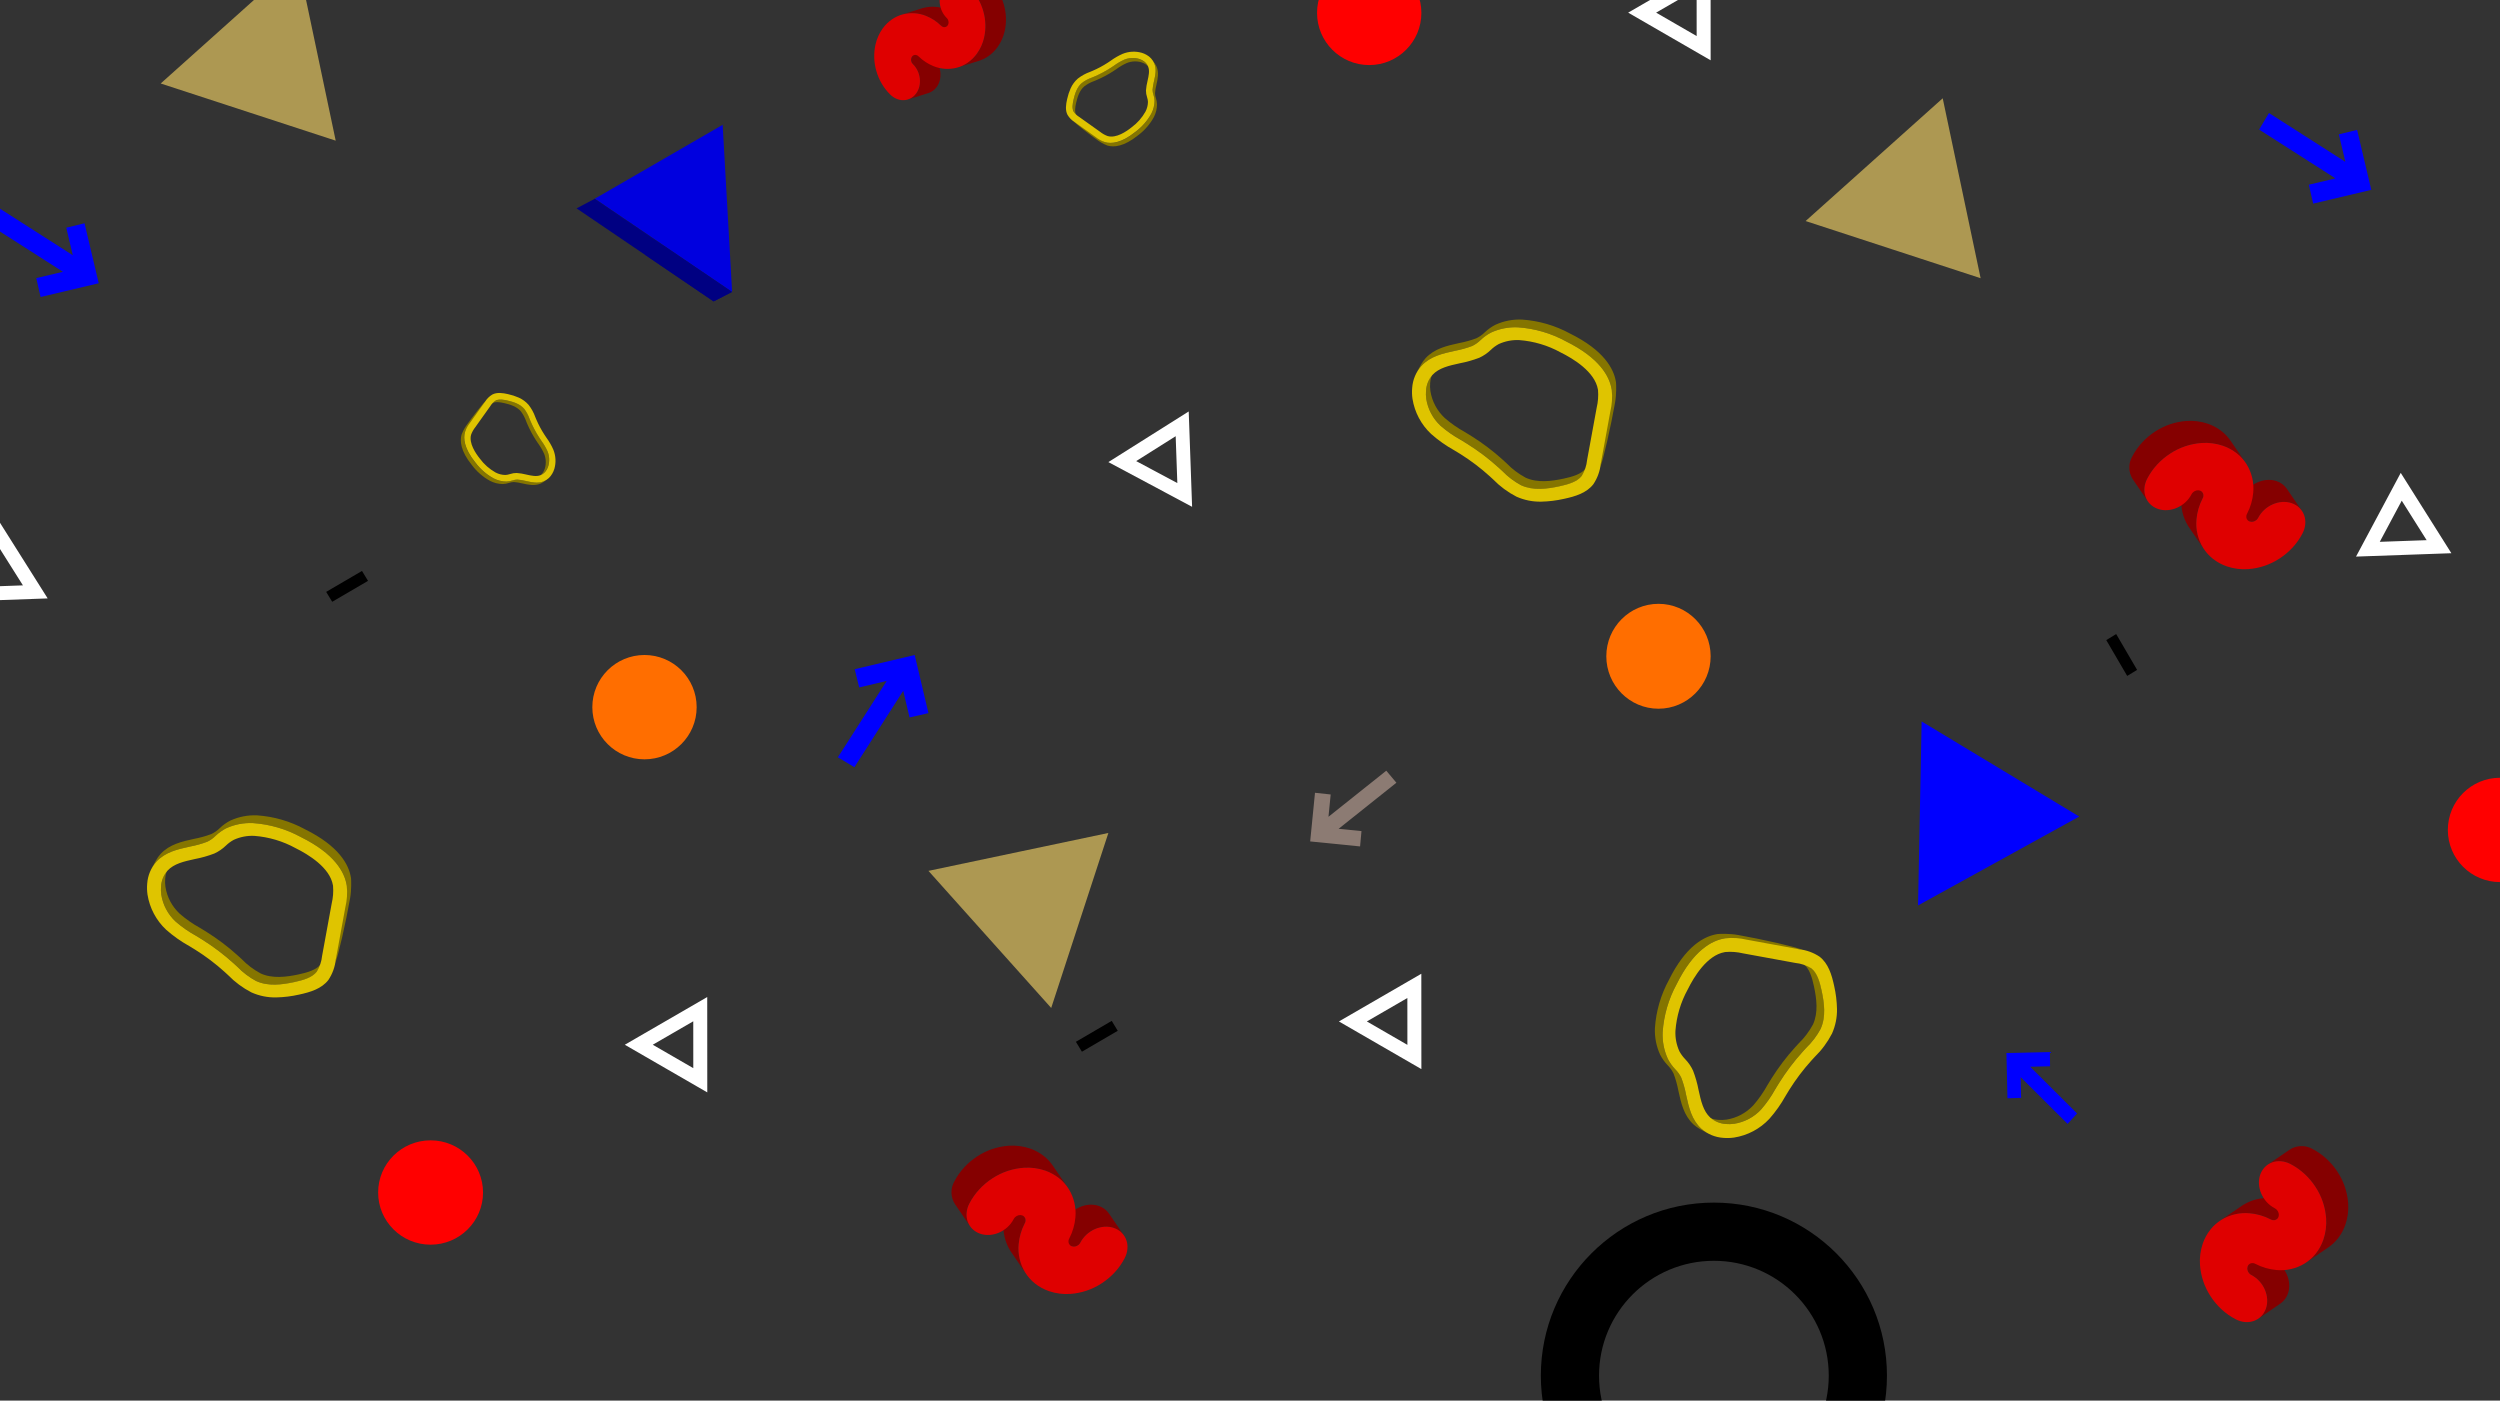 <svg xmlns="http://www.w3.org/2000/svg" width="4457" height="2497" viewBox="0 0 4457 2497">
  <rect x="0" y="0" width="4457" height="2497" fill="#333333" stroke="none"/>
  <g fill="none" fill-rule="evenodd">
    <ellipse cx="2441.038" cy="23" fill="red" fill-rule="nonzero" rx="93.004" ry="93"/>
    <ellipse cx="2956.738" cy="1170" fill="#FF6E00" fill-rule="nonzero" rx="93.004" ry="93.5"/>
    <polygon fill="#00F" fill-rule="nonzero" points="3706.845 1455.751 3563.161 1534.981 3419.478 1614.211 3422.682 1450.203 3425.89 1286.211 3566.37 1370.989"/>
    <path fill="#FFF" fill-rule="nonzero" d="M2125.269 903.539L1976.017 823.824 2119.244 733.539 2120.013 755.157 2122.268 818.53 2125.269 903.539zM2097.471 819.421L2095.986 777.668 2025.602 822.035 2098.947 861.208 2097.471 819.421zM2387.018 1821.041L2533.946 1736 2534.042 1906 2515.345 1895.199 2460.532 1863.534 2387.018 1821.041zM2472.985 1841.915L2509.098 1862.777 2509.05 1779.237 2436.848 1821.027 2472.985 1841.915zM1113.918 1862.564L1260.846 1777.523 1260.943 1947.523 1242.245 1936.722 1187.432 1905.057 1113.918 1862.564zM1199.886 1883.438L1235.998 1904.3 1235.951 1820.76 1163.749 1862.55 1199.886 1883.438z"/>
    <polygon fill="#00F" fill-rule="nonzero" points="1523.761 1193.018 1630.714 1167.723 1655.236 1271.369 1621.523 1279.077 1610.279 1231.549 1523.235 1367.723 1493.732 1350.135 1580.776 1213.966 1531.728 1225.564"/>
    <polygon fill="#8C7B73" fill-rule="nonzero" points="2424.751 1509 2335.782 1500.084 2344.375 1413.38 2372.336 1416.395 2368.393 1456.155 2471.457 1374 2489.489 1395.462 2386.451 1477.612 2427.252 1481.698"/>
    <g transform="translate(3770.702 711.5)">
      <path fill="#850000" d="M188.991,253.406 L147.232,230.602 C146.35,230.122 145.479,229.624 144.619,229.107 C129.428,219.872 117.642,205.933 111.049,189.406 C106.15,177.268 103.674,164.29 103.762,151.211 C103.815,149.866 103.66,148.521 103.305,147.222 C103.016,146.248 102.578,145.324 102.008,144.483 C101.195,143.274 100.107,142.275 98.833,141.571 L140.595,164.375 C141.869,165.079 142.958,166.077 143.77,167.287 C144.341,168.128 144.778,169.052 145.068,170.026 C145.424,171.324 145.578,172.67 145.525,174.014 C145.436,187.094 147.912,200.071 152.811,212.209 C159.405,228.737 171.191,242.675 186.381,251.911 C187.253,252.424 188.122,252.922 188.991,253.406 Z" transform="rotate(27.001 143.912 197.488)"/>
      <path fill="#850000" d="M94.198,205.977 L52.436,183.173 C39.925,175.866 32.496,162.199 33.165,147.724 C33.245,137.393 34.71,127.124 37.521,117.192 C40.288,107.387 44.271,97.972 49.379,89.167 C59.283,71.887 73.407,57.419 90.43,47.118 C101.533,40.432 113.858,36.028 126.688,34.163 C136.066,32.832 145.605,33.089 154.906,34.925 C162.513,36.458 169.849,39.128 176.668,42.847 L218.431,65.651 C211.611,61.932 204.275,59.262 196.669,57.728 C187.367,55.893 177.829,55.635 168.451,56.967 C155.621,58.832 143.296,63.235 132.193,69.921 C115.17,80.223 101.046,94.69 91.142,111.97 C86.035,120.776 82.052,130.191 79.283,139.996 C76.473,149.928 75.008,160.197 74.927,170.527 C74.258,185.003 81.687,198.67 94.198,205.977 Z" transform="rotate(27.001 125.777 119.651)"/>
      <path fill="#850000" d="M306.245,159.88 L333.103,199.159 C328.7,192.817 322.384,188.062 315.086,185.594 L288.228,146.316 C295.527,148.783 301.843,153.539 306.245,159.88 Z M230.834,213.074 C226.108,206.162 220.215,194.784 213.156,178.94 C214.208,179.312 215.31,179.519 216.425,179.553 C217.506,179.58 218.586,179.458 219.635,179.192 C221.848,178.637 223.89,177.542 225.581,176.005 C226.717,174.971 227.657,173.74 228.356,172.371 C239.709,150.418 266.461,138.788 288.22,146.303 L315.078,185.581 C293.325,178.065 266.568,189.702 255.214,211.65 C254.514,213.018 253.574,214.249 252.439,215.283 C250.748,216.82 248.706,217.915 246.492,218.47 C245.442,218.736 244.361,218.857 243.279,218.829 C242.166,218.795 241.064,218.589 240.014,218.218 C235.136,216.606 232.077,214.891 230.834,213.074 Z"/>
      <path fill="#DF0000" fill-rule="nonzero" d="M299.765,131.971 C322.938,128.883 341.392,146.521 341.248,171.326 C341.168,181.664 339.702,191.94 336.888,201.879 C334.119,211.68 330.135,221.092 325.03,229.896 C315.129,247.18 301.004,261.651 283.979,271.953 C272.875,278.641 260.549,283.045 247.717,284.908 C238.339,286.239 228.8,285.981 219.498,284.146 C210.906,282.414 202.666,279.229 195.132,274.729 C179.941,265.493 168.156,251.555 161.562,235.027 C156.663,222.888 154.187,209.909 154.275,196.828 C154.329,195.484 154.176,194.139 153.822,192.84 C153.532,191.866 153.094,190.942 152.525,190.101 C151.415,188.447 149.789,187.209 147.902,186.581 C146.591,186.165 145.203,186.051 143.843,186.247 C142.741,186.399 141.668,186.719 140.661,187.194 C139.686,187.661 138.777,188.258 137.961,188.968 C136.244,190.47 134.922,192.372 134.109,194.507 C133.567,195.947 133.288,197.473 133.286,199.013 C133.138,223.727 114.582,246.235 91.782,249.414 C68.61,252.502 50.151,234.86 50.3,210.059 C50.381,199.728 51.846,189.459 54.655,179.527 C57.423,169.722 61.407,160.307 66.514,151.502 C76.416,134.222 90.539,119.754 107.561,109.453 C118.664,102.767 130.989,98.363 143.819,96.498 C153.198,95.166 162.738,95.424 172.041,97.26 C180.635,98.99 188.877,102.173 196.412,106.673 C211.603,115.909 223.388,129.847 229.982,146.375 C234.88,158.513 237.354,171.49 237.264,184.569 C237.211,185.914 237.364,187.259 237.718,188.558 C238.008,189.531 238.446,190.455 239.015,191.297 C240.123,192.952 241.75,194.191 243.638,194.817 C244.946,195.234 246.331,195.346 247.688,195.147 C248.794,194.999 249.87,194.681 250.879,194.204 C251.854,193.737 252.761,193.139 253.575,192.426 C255.294,190.926 256.617,189.023 257.426,186.886 C257.969,185.45 258.247,183.926 258.249,182.389 C258.41,157.658 276.966,135.15 299.765,131.971 Z" transform="rotate(27.001 195.774 190.703)"/>
    </g>
    <polygon fill="#000082" fill-rule="nonzero" points="1243.211 569.834 1211.213 552.43 1211.774 405.199 1243.772 422.608" transform="rotate(-56.008 1227.492 487.517)"/>
    <g fill-rule="nonzero" transform="translate(1027.175 157.273)">
      <polygon fill="#0000DF" points="103.843 34 222.216 91.669 340.588 149.338 221.794 239.623 103 329.907 103.422 181.954" transform="rotate(-56.008 221.794 181.954)"/>
      <polygon fill="#000082" points="155.196 445.303 122.754 427.361 123.638 132.15 156.039 149.396" transform="rotate(-56.008 139.396 288.727)"/>
    </g>
    <g transform="translate(1879.115 55)">
      <path fill="#857500" d="M40.589,151.623 L36.106,145.528 C35.655,144.914 35.254,144.265 34.905,143.587 C31.943,137.847 33.177,129.886 34.953,122.132 C37.328,111.761 40.931,100.128 49.518,92.789 L54.001,98.884 C45.412,106.226 41.818,117.84 39.436,128.227 C37.667,135.984 36.424,143.946 39.384,149.68 C39.734,150.358 40.137,151.008 40.589,151.623 Z M165.196,59.378 L169.679,65.473 C167.643,62.777 165.081,60.528 162.15,58.864 C160.098,57.671 157.916,56.721 155.648,56.031 C147.066,53.552 137.907,54.036 129.631,57.405 C123.205,60.28 117.102,63.833 111.423,68.005 C109.658,69.199 107.822,70.451 105.994,71.634 C96.482,77.848 86.443,83.206 75.994,87.647 C74.681,88.203 73.352,88.755 72.029,89.302 C65.565,91.543 59.488,94.782 54.015,98.904 L49.532,92.809 C55.005,88.688 61.082,85.448 67.546,83.207 C68.872,82.662 70.2,82.114 71.511,81.552 C81.96,77.112 91.999,71.753 101.511,65.539 C103.346,64.341 105.165,63.118 106.94,61.911 C112.619,57.739 118.722,54.185 125.148,51.311 C133.424,47.942 142.583,47.458 151.165,49.936 C153.432,50.626 155.612,51.576 157.663,52.768 C160.596,54.432 163.16,56.682 165.196,59.378 Z"/>
      <path fill="#857500" d="M105.32,208.686 L98.681,205.057 C96.626,203.938 94.716,202.567 92.995,200.977 C84.652,193.247 82.271,182.424 79.965,171.958 C79.009,166.877 77.611,161.889 75.788,157.05 C74.498,154.383 72.779,151.946 70.7,149.839 C68.128,147.13 65.951,144.069 64.236,140.749 C60.912,133.494 59.358,125.555 59.706,117.592 C60.655,103.112 64.71,89.022 71.593,76.286 C85.906,47.022 101.764,38.688 112.535,36.86 C112.867,36.803 113.202,36.75 113.529,36.705 C115.206,36.548 123.213,36.213 130.907,37.587 C151.048,41.184 180.486,47.956 186.042,50.456 L138.192,45.23 C132.259,43.81 126.232,39.766 120.168,40.334 C119.837,40.379 119.505,40.432 119.174,40.489 C108.403,42.321 92.553,50.655 78.231,79.915 C71.348,92.651 67.293,106.741 66.344,121.221 C65.997,129.184 67.55,137.123 70.874,144.378 C72.59,147.698 74.766,150.759 77.338,153.468 C79.418,155.575 81.137,158.012 82.427,160.679 C84.25,165.518 85.648,170.506 86.603,175.587 C88.909,186.053 91.295,196.872 99.634,204.606 C101.355,206.196 103.265,207.567 105.32,208.686 Z" transform="rotate(-155 122.85 122.619)"/>
      <path fill="#DFC400" fill-rule="nonzero" d="M180.239,66.521 C181.705,72.999 182.512,79.611 182.649,86.253 C182.802,93.602 181.337,100.895 178.36,107.608 C174.541,115.071 169.55,121.866 163.58,127.731 C162.636,128.755 161.7,129.775 160.777,130.804 C153.736,138.643 147.397,147.092 141.832,156.052 C140.735,157.817 139.629,159.662 138.561,161.465 C134.655,168.54 130.001,175.171 124.68,181.242 C116.684,189.874 106.044,195.565 94.457,197.405 C91.379,197.851 88.26,197.938 85.163,197.663 C78.179,197.188 71.55,194.394 66.317,189.719 C58,182 55.644,171.17 53.363,160.699 C52.42,155.615 51.034,150.624 49.223,145.784 C47.94,143.118 46.228,140.682 44.156,138.577 C41.592,135.872 39.424,132.812 37.718,129.492 C34.413,122.237 32.878,114.293 33.242,106.322 C34.222,91.825 38.303,77.712 45.207,64.947 C59.569,35.619 75.43,27.246 86.194,25.393 C86.525,25.335 86.86,25.28 87.187,25.235 C93.247,24.654 99.36,25.076 105.283,26.484 L150.187,34.769 C156.428,35.44 162.416,37.616 167.641,41.115 C175.217,46.936 178.173,56.766 180.239,66.521 Z M168.647,103.432 C173.346,93.123 171.723,81.073 169.516,70.647 C167.86,62.866 165.641,55.121 160.549,51.182 C156.439,48.631 151.805,47.056 146.999,46.577 L102.1,38.292 C97.195,37.111 92.135,36.719 87.109,37.13 L86.475,37.23 C71.302,39.853 60.07,58.56 54.721,69.477 C48.718,80.473 45.128,92.635 44.193,105.143 C43.903,111.24 45.064,117.317 47.579,122.872 C48.915,125.365 50.587,127.66 52.547,129.692 C55.352,132.613 57.644,135.992 59.325,139.685 C61.395,145.139 62.977,150.769 64.053,156.506 C66.073,165.778 67.982,174.534 74.026,180.143 C77.778,183.441 82.511,185.396 87.485,185.701 C89.845,185.91 92.22,185.844 94.565,185.506 C103.384,184.104 111.482,179.773 117.567,173.202 C122.182,167.865 126.221,162.051 129.615,155.856 C130.712,154.024 131.85,152.109 133.009,150.26 C139.02,140.586 145.866,131.462 153.47,122.997 C154.426,121.931 155.399,120.869 156.368,119.812 C161.284,115.033 165.431,109.514 168.659,103.453 L168.647,103.432 Z" transform="rotate(-155 107.925 111.4)"/>
    </g>
    <path fill="#000" fill-rule="nonzero" d="M3055.529,2761 C3225.925,2761 3364.058,2622.88 3364.058,2452.5 C3364.058,2282.12 3225.925,2144 3055.529,2144 C2885.133,2144 2747,2282.12 2747,2452.5 C2747,2622.88 2885.133,2761 3055.529,2761 Z M3055.529,2657.25 C2942.438,2657.25 2850.76,2565.58 2850.76,2452.5 C2850.76,2339.42 2942.438,2247.75 3055.529,2247.75 C3168.619,2247.75 3260.298,2339.42 3260.298,2452.5 C3260.298,2565.58 3168.619,2657.25 3055.529,2657.25 Z"/>
    <polygon fill="#000" fill-rule="nonzero" points="1928.841 1875 1992.725 1837.691 1981.982 1820 1918.098 1857.309"/>
    <polygon fill="#000" fill-rule="nonzero" points="592.238 1072.876 656.122 1035.567 645.38 1017.876 581.496 1055.185"/>
    <polygon fill="#AD9852" fill-rule="nonzero" points="1874.083 1797 1764.66 1674.791 1655.236 1552.581 1815.634 1518.787 1976.017 1485 1925.043 1641.004"/>
    <g transform="translate(1520.464 -70)">
      <path fill="#850000" d="M180.681,146.617 L146.915,128.215 C146.202,127.827 145.497,127.425 144.802,127.008 C132.518,119.555 122.989,108.306 117.658,94.967 C113.697,85.171 111.695,74.698 111.767,64.142 C111.809,63.057 111.685,61.971 111.397,60.923 C111.163,60.137 110.81,59.391 110.349,58.712 C109.692,57.736 108.811,56.93 107.781,56.362 L141.55,74.765 C142.581,75.333 143.461,76.139 144.118,77.115 C144.579,77.794 144.933,78.54 145.167,79.326 C145.454,80.374 145.579,81.459 145.536,82.545 C145.464,93.101 147.466,103.574 151.427,113.37 C156.758,126.709 166.288,137.958 178.571,145.411 C179.276,145.826 179.979,146.228 180.681,146.617 Z" transform="rotate(134.001 144.231 101.49)"/>
      <path fill="#850000" d="M183.1,175.474 L149.331,157.071 C139.215,151.174 133.208,140.144 133.749,128.462 C133.814,120.124 134.999,111.836 137.272,103.821 C139.51,95.907 142.732,88.309 146.862,81.202 C154.871,67.256 166.292,55.579 180.058,47.265 C189.036,41.868 199.002,38.314 209.377,36.808 C216.96,35.734 224.673,35.941 232.195,37.422 C238.345,38.659 244.277,40.814 249.791,43.815 L283.56,62.218 C278.046,59.217 272.114,57.062 265.964,55.825 C258.443,54.344 250.729,54.136 243.146,55.211 C232.771,56.716 222.805,60.271 213.827,65.667 C200.062,73.982 188.64,85.658 180.631,99.605 C176.502,106.712 173.28,114.31 171.042,122.223 C168.769,130.239 167.584,138.527 167.518,146.865 C166.976,158.547 172.984,169.577 183.1,175.474 Z" transform="rotate(134.001 208.638 105.803)"/>
      <path fill="#850000" d="M152.856,187.782 L174.62,219.416 C171.052,214.309 165.934,210.479 160.02,208.491 L138.257,176.858 C144.171,178.845 149.289,182.675 152.856,187.782 Z M91.749,230.623 C87.92,225.056 83.145,215.893 77.425,203.132 C78.277,203.432 79.17,203.599 80.073,203.626 C80.95,203.648 81.825,203.55 82.674,203.335 C84.468,202.888 86.123,202.006 87.493,200.768 C88.413,199.936 89.175,198.945 89.742,197.842 C98.941,180.162 120.619,170.795 138.251,176.847 L160.014,208.481 C142.387,202.427 120.705,211.8 111.505,229.476 C110.938,230.578 110.176,231.569 109.256,232.402 C107.886,233.64 106.231,234.521 104.437,234.969 C103.587,235.183 102.711,235.28 101.834,235.258 C100.932,235.231 100.039,235.065 99.188,234.766 C95.236,233.467 92.756,232.086 91.749,230.623 Z" transform="rotate(107 126.022 205.134)"/>
      <path fill="#DF0000" fill-rule="nonzero" d="M221.276,95.764 C240.013,93.272 254.935,107.506 254.818,127.526 C254.753,135.869 253.567,144.163 251.292,152.184 C249.052,160.094 245.83,167.69 241.702,174.796 C233.695,188.746 222.273,200.425 208.506,208.74 C199.527,214.138 189.56,217.692 179.184,219.196 C171.6,220.271 163.887,220.063 156.366,218.582 C149.418,217.184 142.755,214.614 136.663,210.983 C124.38,203.529 114.85,192.28 109.519,178.942 C105.558,169.145 103.556,158.67 103.628,148.113 C103.671,147.028 103.548,145.942 103.262,144.894 C103.027,144.108 102.673,143.363 102.213,142.683 C101.315,141.349 100,140.349 98.475,139.842 C97.414,139.507 96.292,139.415 95.193,139.573 C94.301,139.696 93.433,139.954 92.62,140.337 C91.831,140.715 91.096,141.196 90.436,141.769 C89.048,142.982 87.978,144.517 87.321,146.24 C86.883,147.402 86.658,148.634 86.656,149.877 C86.535,169.823 71.529,187.989 53.094,190.555 C34.356,193.047 19.431,178.81 19.551,158.794 C19.618,150.456 20.803,142.169 23.074,134.152 C25.313,126.239 28.534,118.641 32.664,111.534 C40.671,97.587 52.092,85.911 65.856,77.596 C74.835,72.2 84.801,68.646 95.176,67.14 C102.76,66.065 110.474,66.272 117.997,67.754 C124.946,69.15 131.61,71.719 137.703,75.35 C149.986,82.804 159.516,94.053 164.847,107.391 C168.807,117.187 170.807,127.661 170.735,138.217 C170.691,139.302 170.815,140.387 171.101,141.436 C171.336,142.221 171.69,142.967 172.15,143.646 C173.046,144.982 174.362,145.982 175.888,146.487 C176.946,146.823 178.066,146.914 179.163,146.753 C180.057,146.634 180.928,146.378 181.743,145.992 C182.532,145.615 183.265,145.133 183.923,144.557 C185.314,143.346 186.384,141.811 187.038,140.086 C187.476,138.927 187.702,137.697 187.703,136.456 C187.834,116.497 202.84,98.331 221.276,95.764 Z" transform="rotate(134.001 137.185 143.168)"/>
    </g>
    <g transform="translate(2947 1664)">
      <path fill="#857500" d="M68.32,308.684 L58.994,296.105 C58.057,294.837 57.222,293.497 56.496,292.098 C50.334,280.251 52.901,263.818 56.597,247.816 C61.536,226.409 69.031,202.399 86.894,187.252 L96.22,199.831 C78.353,214.986 70.876,238.957 65.922,260.395 C62.242,276.405 59.656,292.838 65.813,304.673 C66.542,306.074 67.38,307.415 68.32,308.684 Z M327.525,118.293 L336.85,130.872 C332.615,125.308 327.286,120.666 321.188,117.232 C316.92,114.77 312.382,112.808 307.663,111.384 C289.812,106.268 270.758,107.267 253.542,114.22 C240.176,120.154 227.48,127.488 215.666,136.099 C211.997,138.563 208.176,141.147 204.375,143.588 C184.586,156.414 163.704,167.473 141.969,176.639 C139.238,177.786 136.472,178.926 133.721,180.055 C120.275,184.68 107.633,191.366 96.248,199.873 L86.922,187.294 C98.307,178.787 110.95,172.101 124.396,167.476 C127.155,166.351 129.917,165.218 132.644,164.06 C154.378,154.894 175.261,143.834 195.049,131.009 C198.865,128.537 202.649,126.011 206.341,123.519 C218.154,114.909 230.851,107.575 244.217,101.641 C261.432,94.688 280.486,93.689 298.337,98.805 C303.053,100.228 307.589,102.189 311.855,104.649 C317.956,108.084 323.288,112.727 327.525,118.293 Z" transform="rotate(155 194.817 202.133)"/>
      <path fill="#857500" d="M97.788,356.539 L84.009,349.071 C79.743,346.767 75.78,343.944 72.21,340.666 C54.909,324.733 50.008,302.381 45.263,280.768 C43.3,270.276 40.418,259.976 36.651,249.986 C33.983,244.482 30.421,239.455 26.11,235.11 C20.777,229.525 16.268,223.212 12.718,216.359 C5.843,201.385 2.651,184.989 3.409,168.535 C5.446,138.614 13.936,109.485 28.297,83.14 C58.173,22.615 91.165,5.324 113.557,1.5 C114.246,1.38 114.943,1.268 115.623,1.173 C119.107,0.842 135.749,0.114 151.73,2.918 C193.569,10.26 254.714,24.117 266.248,29.259 L166.836,18.676 C154.513,15.77 142.007,7.442 129.403,8.641 C128.714,8.736 128.025,8.847 127.336,8.968 C104.945,12.801 71.969,30.091 42.077,90.608 C27.716,116.953 19.226,146.082 17.188,176.003 C16.431,192.456 19.622,208.853 26.497,223.827 C30.047,230.68 34.556,236.994 39.889,242.578 C44.2,246.923 47.762,251.949 50.43,257.454 C54.198,267.443 57.08,277.744 59.042,288.236 C63.788,309.849 68.696,332.193 85.989,348.134 C89.559,351.412 93.522,354.235 97.788,356.539 Z"/>
      <path fill="#DFC400" fill-rule="nonzero" d="M322.976,93.899 C326.025,107.27 327.704,120.915 327.988,134.624 C328.307,149.793 325.26,164.845 319.066,178.701 C311.123,194.106 300.741,208.13 288.321,220.234 C286.357,222.349 284.411,224.454 282.49,226.577 C267.845,242.758 254.657,260.196 243.082,278.689 C240.8,282.332 238.5,286.139 236.278,289.86 C228.153,304.464 218.471,318.15 207.402,330.68 C190.77,348.497 168.637,360.242 144.534,364.041 C138.132,364.961 131.644,365.14 125.2,364.574 C110.673,363.593 96.884,357.826 85.998,348.177 C68.696,332.244 63.796,309.892 59.051,288.279 C57.088,277.787 54.207,267.486 50.439,257.497 C47.771,251.992 44.209,246.966 39.898,242.621 C34.564,237.037 30.055,230.723 26.506,223.87 C19.631,208.896 16.439,192.499 17.196,176.046 C19.234,146.125 27.724,116.995 42.085,90.651 C71.96,30.117 104.953,12.835 127.344,9.011 C128.033,8.89 128.731,8.779 129.411,8.684 C142.016,7.485 154.732,8.356 167.055,11.262 L260.461,28.364 C273.444,29.747 285.901,34.24 296.769,41.46 C312.529,53.474 318.678,73.764 322.976,93.899 Z M298.862,170.082 C308.637,148.804 305.261,123.934 300.671,102.415 C297.226,86.354 292.61,70.37 282.017,62.24 C273.468,56.974 263.827,53.723 253.83,52.735 L160.432,35.634 C150.229,33.197 139.704,32.388 129.248,33.236 L127.93,33.443 C96.367,38.857 73.002,77.468 61.876,100.001 C49.388,122.695 41.92,147.796 39.975,173.614 C39.373,186.197 41.789,198.741 47.02,210.206 C49.799,215.35 53.276,220.087 57.354,224.282 C63.189,230.312 67.956,237.286 71.452,244.907 C75.759,256.165 79.05,267.784 81.287,279.625 C85.49,298.763 89.46,316.836 102.034,328.412 C109.838,335.22 119.684,339.254 130.031,339.884 C134.94,340.314 139.881,340.179 144.758,339.48 C163.103,336.588 179.949,327.648 192.607,314.086 C202.207,303.071 210.608,291.07 217.668,278.285 C219.95,274.504 222.318,270.55 224.729,266.735 C237.232,246.766 251.474,227.936 267.29,210.463 C269.28,208.264 271.303,206.072 273.319,203.889 C283.546,194.027 292.172,182.636 298.888,170.125 L298.862,170.082 Z"/>
    </g>
    <ellipse cx="1149" cy="1260.727" fill="#FF6E00" fill-rule="nonzero" rx="93.004" ry="93" transform="rotate(90 1149 1260.727)"/>
    <ellipse cx="767.645" cy="2126.004" fill="red" fill-rule="nonzero" rx="93.004" ry="93.5" transform="rotate(90 767.645 2126.004)"/>
    <path fill="#FFF" fill-rule="nonzero" d="M74.626,1083.25 L-74.626,1003.535 L68.601,913.25 L69.37,934.868 L71.624,998.241 L74.626,1083.25 Z M46.828,999.131 L45.343,957.379 L-25.041,1001.746 L48.303,1040.919 L46.828,999.131 Z" transform="rotate(90 0 998.25)"/>
    <polygon fill="#00F" fill-rule="nonzero" points="25.276 374.045 132.23 348.75 156.752 452.396 123.039 460.104 111.795 412.577 24.751 548.75 -4.752 531.162 82.292 394.993 33.244 406.592" transform="rotate(90 76 448.75)"/>
    <g transform="rotate(90 174.08 853.392)">
      <path fill="#857500" d="M40.589,151.623 L36.106,145.528 C35.655,144.914 35.254,144.265 34.905,143.587 C31.943,137.847 33.177,129.886 34.953,122.132 C37.328,111.761 40.931,100.128 49.518,92.789 L54.001,98.884 C45.412,106.226 41.818,117.84 39.436,128.227 C37.667,135.984 36.424,143.946 39.384,149.68 C39.734,150.358 40.137,151.008 40.589,151.623 Z M165.196,59.378 L169.679,65.473 C167.643,62.777 165.081,60.528 162.15,58.864 C160.098,57.671 157.916,56.721 155.648,56.031 C147.066,53.552 137.907,54.036 129.631,57.405 C123.205,60.28 117.102,63.833 111.423,68.005 C109.658,69.199 107.822,70.451 105.994,71.634 C96.482,77.848 86.443,83.206 75.994,87.647 C74.681,88.203 73.352,88.755 72.029,89.302 C65.565,91.543 59.488,94.782 54.015,98.904 L49.532,92.809 C55.005,88.688 61.082,85.448 67.546,83.207 C68.872,82.662 70.2,82.114 71.511,81.552 C81.96,77.112 91.999,71.753 101.511,65.539 C103.346,64.341 105.165,63.118 106.94,61.911 C112.619,57.739 118.722,54.185 125.148,51.311 C133.424,47.942 142.583,47.458 151.165,49.936 C153.432,50.626 155.612,51.576 157.663,52.768 C160.596,54.432 163.16,56.682 165.196,59.378 Z"/>
      <path fill="#857500" d="M105.32,208.686 L98.681,205.057 C96.626,203.938 94.716,202.567 92.995,200.977 C84.652,193.247 82.271,182.424 79.965,171.958 C79.009,166.877 77.611,161.889 75.788,157.05 C74.498,154.383 72.779,151.946 70.7,149.839 C68.128,147.13 65.951,144.069 64.236,140.749 C60.912,133.494 59.358,125.555 59.706,117.592 C60.655,103.112 64.71,89.022 71.593,76.286 C85.906,47.022 101.764,38.688 112.535,36.86 C112.867,36.803 113.202,36.75 113.529,36.705 C115.206,36.548 123.213,36.213 130.907,37.587 C151.048,41.184 180.486,47.956 186.042,50.456 L138.192,45.23 C132.259,43.81 126.232,39.766 120.168,40.334 C119.837,40.379 119.505,40.432 119.174,40.489 C108.403,42.321 92.553,50.655 78.231,79.915 C71.348,92.651 67.293,106.741 66.344,121.221 C65.997,129.184 67.55,137.123 70.874,144.378 C72.59,147.698 74.766,150.759 77.338,153.468 C79.418,155.575 81.137,158.012 82.427,160.679 C84.25,165.518 85.648,170.506 86.603,175.587 C88.909,186.053 91.295,196.872 99.634,204.606 C101.355,206.196 103.265,207.567 105.32,208.686 Z" transform="rotate(-155 122.85 122.619)"/>
      <path fill="#DFC400" fill-rule="nonzero" d="M180.239,66.521 C181.705,72.999 182.512,79.611 182.649,86.253 C182.802,93.602 181.337,100.895 178.36,107.608 C174.541,115.071 169.55,121.866 163.58,127.731 C162.636,128.755 161.7,129.775 160.777,130.804 C153.736,138.643 147.397,147.092 141.832,156.052 C140.735,157.817 139.629,159.662 138.561,161.465 C134.655,168.54 130.001,175.171 124.68,181.242 C116.684,189.874 106.044,195.565 94.457,197.405 C91.379,197.851 88.26,197.938 85.163,197.663 C78.179,197.188 71.55,194.394 66.317,189.719 C58,182 55.644,171.17 53.363,160.699 C52.42,155.615 51.034,150.624 49.223,145.784 C47.94,143.118 46.228,140.682 44.156,138.577 C41.592,135.872 39.424,132.812 37.718,129.492 C34.413,122.237 32.878,114.293 33.242,106.322 C34.222,91.825 38.303,77.712 45.207,64.947 C59.569,35.619 75.43,27.246 86.194,25.393 C86.525,25.335 86.86,25.28 87.187,25.235 C93.247,24.654 99.36,25.076 105.283,26.484 L150.187,34.769 C156.428,35.44 162.416,37.616 167.641,41.115 C175.217,46.936 178.173,56.766 180.239,66.521 Z M168.647,103.432 C173.346,93.123 171.723,81.073 169.516,70.647 C167.86,62.866 165.641,55.121 160.549,51.182 C156.439,48.631 151.805,47.056 146.999,46.577 L102.1,38.292 C97.195,37.111 92.135,36.719 87.109,37.13 L86.475,37.23 C71.302,39.853 60.07,58.56 54.721,69.477 C48.718,80.473 45.128,92.635 44.193,105.143 C43.903,111.24 45.064,117.317 47.579,122.872 C48.915,125.365 50.587,127.66 52.547,129.692 C55.352,132.613 57.644,135.992 59.325,139.685 C61.395,145.139 62.977,150.769 64.053,156.506 C66.073,165.778 67.982,174.534 74.026,180.143 C77.778,183.441 82.511,185.396 87.485,185.701 C89.845,185.91 92.22,185.844 94.565,185.506 C103.384,184.104 111.482,179.773 117.567,173.202 C122.182,167.865 126.221,162.051 129.615,155.856 C130.712,154.024 131.85,152.109 133.009,150.26 C139.02,140.586 145.866,131.462 153.47,122.997 C154.426,121.931 155.399,120.869 156.368,119.812 C161.284,115.033 165.431,109.514 168.659,103.453 L168.647,103.432 Z" transform="rotate(-155 107.925 111.4)"/>
    </g>
    <path fill="#FFF" fill-rule="nonzero" d="M4359.946,1002.669 L4210.694,922.954 L4353.921,832.669 L4354.69,854.287 L4356.944,917.661 L4359.946,1002.669 Z M4332.148,918.551 L4330.663,876.798 L4260.279,921.165 L4333.623,960.338 L4332.148,918.551 Z" transform="rotate(90 4285.32 917.67)"/>
    <polygon fill="#00F" fill-rule="nonzero" points="4076.816 207.543 4183.769 182.248 4208.292 285.894 4174.578 293.602 4163.334 246.074 4076.291 382.248 4046.787 364.66 4133.832 228.491 4084.783 240.089" transform="rotate(90 4127.54 282.248)"/>
    <polygon fill="#00F" fill-rule="nonzero" points="3658.518 2000.776 3577.809 2002.602 3576.021 1925.172 3601.423 1924.783 3602.24 1960.284 3685.589 1876.602 3704.111 1893.569 3620.757 1977.256 3657.769 1976.421" transform="rotate(90 3640.066 1939.602)"/>
    <polygon fill="#000" fill-rule="nonzero" points="3755.969 1195.223 3819.853 1157.913 3809.11 1140.223 3745.226 1177.532" transform="rotate(90 3782.54 1167.723)"/>
    <polygon fill="#AD9852" fill-rule="nonzero" points="3433.5 491.61 3324.076 369.4 3214.653 247.191 3375.051 213.396 3535.434 179.61 3484.459 335.614" transform="rotate(90 3375.043 335.61)"/>
    <g transform="rotate(90 1157.921 1724.279)">
      <path fill="#857500" d="M68.32,308.684 L58.994,296.105 C58.057,294.837 57.222,293.497 56.496,292.098 C50.334,280.251 52.901,263.818 56.597,247.816 C61.536,226.409 69.031,202.399 86.894,187.252 L96.22,199.831 C78.353,214.986 70.876,238.957 65.922,260.395 C62.242,276.405 59.656,292.838 65.813,304.673 C66.542,306.074 67.38,307.415 68.32,308.684 Z M327.525,118.293 L336.85,130.872 C332.615,125.308 327.286,120.666 321.188,117.232 C316.92,114.77 312.382,112.808 307.663,111.384 C289.812,106.268 270.758,107.267 253.542,114.22 C240.176,120.154 227.48,127.488 215.666,136.099 C211.997,138.563 208.176,141.147 204.375,143.588 C184.586,156.414 163.704,167.473 141.969,176.639 C139.238,177.786 136.472,178.926 133.721,180.055 C120.275,184.68 107.633,191.366 96.248,199.873 L86.922,187.294 C98.307,178.787 110.95,172.101 124.396,167.476 C127.155,166.351 129.917,165.218 132.644,164.06 C154.378,154.894 175.261,143.834 195.049,131.009 C198.865,128.537 202.649,126.011 206.341,123.519 C218.154,114.909 230.851,107.575 244.217,101.641 C261.432,94.688 280.486,93.689 298.337,98.805 C303.053,100.228 307.589,102.189 311.855,104.649 C317.956,108.084 323.288,112.727 327.525,118.293 Z" transform="rotate(155 194.817 202.133)"/>
      <path fill="#857500" d="M97.788,356.539 L84.009,349.071 C79.743,346.767 75.78,343.944 72.21,340.666 C54.909,324.733 50.008,302.381 45.263,280.768 C43.3,270.276 40.418,259.976 36.651,249.986 C33.983,244.482 30.421,239.455 26.11,235.11 C20.777,229.525 16.268,223.212 12.718,216.359 C5.843,201.385 2.651,184.989 3.409,168.535 C5.446,138.614 13.936,109.485 28.297,83.14 C58.173,22.615 91.165,5.324 113.557,1.5 C114.246,1.38 114.943,1.268 115.623,1.173 C119.107,0.842 135.749,0.114 151.73,2.918 C193.569,10.26 254.714,24.117 266.248,29.259 L166.836,18.676 C154.513,15.77 142.007,7.442 129.403,8.641 C128.714,8.736 128.025,8.847 127.336,8.968 C104.945,12.801 71.969,30.091 42.077,90.608 C27.716,116.953 19.226,146.082 17.188,176.003 C16.431,192.456 19.622,208.853 26.497,223.827 C30.047,230.68 34.556,236.994 39.889,242.578 C44.2,246.923 47.762,251.949 50.43,257.454 C54.198,267.443 57.08,277.744 59.042,288.236 C63.788,309.849 68.696,332.193 85.989,348.134 C89.559,351.412 93.522,354.235 97.788,356.539 Z"/>
      <path fill="#DFC400" fill-rule="nonzero" d="M322.976,93.899 C326.025,107.27 327.704,120.915 327.988,134.624 C328.307,149.793 325.26,164.845 319.066,178.701 C311.123,194.106 300.741,208.13 288.321,220.234 C286.357,222.349 284.411,224.454 282.49,226.577 C267.845,242.758 254.657,260.196 243.082,278.689 C240.8,282.332 238.5,286.139 236.278,289.86 C228.153,304.464 218.471,318.15 207.402,330.68 C190.77,348.497 168.637,360.242 144.534,364.041 C138.132,364.961 131.644,365.14 125.2,364.574 C110.673,363.593 96.884,357.826 85.998,348.177 C68.696,332.244 63.796,309.892 59.051,288.279 C57.088,277.787 54.207,267.486 50.439,257.497 C47.771,251.992 44.209,246.966 39.898,242.621 C34.564,237.037 30.055,230.723 26.506,223.87 C19.631,208.896 16.439,192.499 17.196,176.046 C19.234,146.125 27.724,116.995 42.085,90.651 C71.96,30.117 104.953,12.835 127.344,9.011 C128.033,8.89 128.731,8.779 129.411,8.684 C142.016,7.485 154.732,8.356 167.055,11.262 L260.461,28.364 C273.444,29.747 285.901,34.24 296.769,41.46 C312.529,53.474 318.678,73.764 322.976,93.899 Z M298.862,170.082 C308.637,148.804 305.261,123.934 300.671,102.415 C297.226,86.354 292.61,70.37 282.017,62.24 C273.468,56.974 263.827,53.723 253.83,52.735 L160.432,35.634 C150.229,33.197 139.704,32.388 129.248,33.236 L127.93,33.443 C96.367,38.857 73.002,77.468 61.876,100.001 C49.388,122.695 41.92,147.796 39.975,173.614 C39.373,186.197 41.789,198.741 47.02,210.206 C49.799,215.35 53.276,220.087 57.354,224.282 C63.189,230.312 67.956,237.286 71.452,244.907 C75.759,256.165 79.05,267.784 81.287,279.625 C85.49,298.763 89.46,316.836 102.034,328.412 C109.838,335.22 119.684,339.254 130.031,339.884 C134.94,340.314 139.881,340.179 144.758,339.48 C163.103,336.588 179.949,327.648 192.607,314.086 C202.207,303.071 210.608,291.07 217.668,278.285 C219.95,274.504 222.318,270.55 224.729,266.735 C237.232,246.766 251.474,227.936 267.29,210.463 C269.28,208.264 271.303,206.072 273.319,203.889 C283.546,194.027 292.172,182.636 298.888,170.125 L298.862,170.082 Z"/>
    </g>
    <g transform="rotate(90 1103.73 3121.555)">
      <path fill="#850000" d="M188.991,253.406 L147.232,230.602 C146.35,230.122 145.479,229.624 144.619,229.107 C129.428,219.872 117.642,205.933 111.049,189.406 C106.15,177.268 103.674,164.29 103.762,151.211 C103.815,149.866 103.66,148.521 103.305,147.222 C103.016,146.248 102.578,145.324 102.008,144.483 C101.195,143.274 100.107,142.275 98.833,141.571 L140.595,164.375 C141.869,165.079 142.958,166.077 143.77,167.287 C144.341,168.128 144.778,169.052 145.068,170.026 C145.424,171.324 145.578,172.67 145.525,174.014 C145.436,187.094 147.912,200.071 152.811,212.209 C159.405,228.737 171.191,242.675 186.381,251.911 C187.253,252.424 188.122,252.922 188.991,253.406 Z" transform="rotate(27.001 143.912 197.488)"/>
      <path fill="#850000" d="M94.198,205.977 L52.436,183.173 C39.925,175.866 32.496,162.199 33.165,147.724 C33.245,137.393 34.71,127.124 37.521,117.192 C40.288,107.387 44.271,97.972 49.379,89.167 C59.283,71.887 73.407,57.419 90.43,47.118 C101.533,40.432 113.858,36.028 126.688,34.163 C136.066,32.832 145.605,33.089 154.906,34.925 C162.513,36.458 169.849,39.128 176.668,42.847 L218.431,65.651 C211.611,61.932 204.275,59.262 196.669,57.728 C187.367,55.893 177.829,55.635 168.451,56.967 C155.621,58.832 143.296,63.235 132.193,69.921 C115.17,80.223 101.046,94.69 91.142,111.97 C86.035,120.776 82.052,130.191 79.283,139.996 C76.473,149.928 75.008,160.197 74.927,170.527 C74.258,185.003 81.687,198.67 94.198,205.977 Z" transform="rotate(27.001 125.777 119.651)"/>
      <path fill="#850000" d="M306.245,159.88 L333.103,199.159 C328.7,192.817 322.384,188.062 315.086,185.594 L288.228,146.316 C295.527,148.783 301.843,153.539 306.245,159.88 Z M230.834,213.074 C226.108,206.162 220.215,194.784 213.156,178.94 C214.208,179.312 215.31,179.519 216.425,179.553 C217.506,179.58 218.586,179.458 219.635,179.192 C221.848,178.637 223.89,177.542 225.581,176.005 C226.717,174.971 227.657,173.74 228.356,172.371 C239.709,150.418 266.461,138.788 288.22,146.303 L315.078,185.581 C293.325,178.065 266.568,189.702 255.214,211.65 C254.514,213.018 253.574,214.249 252.439,215.283 C250.748,216.82 248.706,217.915 246.492,218.47 C245.442,218.736 244.361,218.857 243.279,218.829 C242.166,218.795 241.064,218.589 240.014,218.218 C235.136,216.606 232.077,214.891 230.834,213.074 Z"/>
      <path fill="#DF0000" fill-rule="nonzero" d="M299.765,131.971 C322.938,128.883 341.392,146.521 341.248,171.326 C341.168,181.664 339.702,191.94 336.888,201.879 C334.119,211.68 330.135,221.092 325.03,229.896 C315.129,247.18 301.004,261.651 283.979,271.953 C272.875,278.641 260.549,283.045 247.717,284.908 C238.339,286.239 228.8,285.981 219.498,284.146 C210.906,282.414 202.666,279.229 195.132,274.729 C179.941,265.493 168.156,251.555 161.562,235.027 C156.663,222.888 154.187,209.909 154.275,196.828 C154.329,195.484 154.176,194.139 153.822,192.84 C153.532,191.866 153.094,190.942 152.525,190.101 C151.415,188.447 149.789,187.209 147.902,186.581 C146.591,186.165 145.203,186.051 143.843,186.247 C142.741,186.399 141.668,186.719 140.661,187.194 C139.686,187.661 138.777,188.258 137.961,188.968 C136.244,190.47 134.922,192.372 134.109,194.507 C133.567,195.947 133.288,197.473 133.286,199.013 C133.138,223.727 114.582,246.235 91.782,249.414 C68.61,252.502 50.151,234.86 50.3,210.059 C50.381,199.728 51.846,189.459 54.655,179.527 C57.423,169.722 61.407,160.307 66.514,151.502 C76.416,134.222 90.539,119.754 107.561,109.453 C118.664,102.767 130.989,98.363 143.819,96.498 C153.198,95.166 162.738,95.424 172.041,97.26 C180.635,98.99 188.877,102.173 196.412,106.673 C211.603,115.909 223.388,129.847 229.982,146.375 C234.88,158.513 237.354,171.49 237.264,184.569 C237.211,185.914 237.364,187.259 237.718,188.558 C238.008,189.531 238.446,190.455 239.015,191.297 C240.123,192.952 241.75,194.191 243.638,194.817 C244.946,195.234 246.331,195.346 247.688,195.147 C248.794,194.999 249.87,194.681 250.879,194.204 C251.854,193.737 252.761,193.139 253.575,192.426 C255.294,190.926 256.617,189.023 257.426,186.886 C257.969,185.45 258.247,183.926 258.249,182.389 C258.41,157.658 276.966,135.15 299.765,131.971 Z" transform="rotate(27.001 195.774 190.703)"/>
    </g>
    <ellipse cx="4457" cy="1479.593" fill="red" fill-rule="nonzero" rx="93.004" ry="93" transform="rotate(90 4457 1479.593)"/>
    <g transform="rotate(90 -411.61 1038.601)">
      <path fill="#857500" d="M68.32,308.684 L58.994,296.105 C58.057,294.837 57.222,293.497 56.496,292.098 C50.334,280.251 52.901,263.818 56.597,247.816 C61.536,226.409 69.031,202.399 86.894,187.252 L96.22,199.831 C78.353,214.986 70.876,238.957 65.922,260.395 C62.242,276.405 59.656,292.838 65.813,304.673 C66.542,306.074 67.38,307.415 68.32,308.684 Z M327.525,118.293 L336.85,130.872 C332.615,125.308 327.286,120.666 321.188,117.232 C316.92,114.77 312.382,112.808 307.663,111.384 C289.812,106.268 270.758,107.267 253.542,114.22 C240.176,120.154 227.48,127.488 215.666,136.099 C211.997,138.563 208.176,141.147 204.375,143.588 C184.586,156.414 163.704,167.473 141.969,176.639 C139.238,177.786 136.472,178.926 133.721,180.055 C120.275,184.68 107.633,191.366 96.248,199.873 L86.922,187.294 C98.307,178.787 110.95,172.101 124.396,167.476 C127.155,166.351 129.917,165.218 132.644,164.06 C154.378,154.894 175.261,143.834 195.049,131.009 C198.865,128.537 202.649,126.011 206.341,123.519 C218.154,114.909 230.851,107.575 244.217,101.641 C261.432,94.688 280.486,93.689 298.337,98.805 C303.053,100.228 307.589,102.189 311.855,104.649 C317.956,108.084 323.288,112.727 327.525,118.293 Z" transform="rotate(155 194.817 202.133)"/>
      <path fill="#857500" d="M97.788,356.539 L84.009,349.071 C79.743,346.767 75.78,343.944 72.21,340.666 C54.909,324.733 50.008,302.381 45.263,280.768 C43.3,270.276 40.418,259.976 36.651,249.986 C33.983,244.482 30.421,239.455 26.11,235.11 C20.777,229.525 16.268,223.212 12.718,216.359 C5.843,201.385 2.651,184.989 3.409,168.535 C5.446,138.614 13.936,109.485 28.297,83.14 C58.173,22.615 91.165,5.324 113.557,1.5 C114.246,1.38 114.943,1.268 115.623,1.173 C119.107,0.842 135.749,0.114 151.73,2.918 C193.569,10.26 254.714,24.117 266.248,29.259 L166.836,18.676 C154.513,15.77 142.007,7.442 129.403,8.641 C128.714,8.736 128.025,8.847 127.336,8.968 C104.945,12.801 71.969,30.091 42.077,90.608 C27.716,116.953 19.226,146.082 17.188,176.003 C16.431,192.456 19.622,208.853 26.497,223.827 C30.047,230.68 34.556,236.994 39.889,242.578 C44.2,246.923 47.762,251.949 50.43,257.454 C54.198,267.443 57.08,277.744 59.042,288.236 C63.788,309.849 68.696,332.193 85.989,348.134 C89.559,351.412 93.522,354.235 97.788,356.539 Z"/>
      <path fill="#DFC400" fill-rule="nonzero" d="M322.976,93.899 C326.025,107.27 327.704,120.915 327.988,134.624 C328.307,149.793 325.26,164.845 319.066,178.701 C311.123,194.106 300.741,208.13 288.321,220.234 C286.357,222.349 284.411,224.454 282.49,226.577 C267.845,242.758 254.657,260.196 243.082,278.689 C240.8,282.332 238.5,286.139 236.278,289.86 C228.153,304.464 218.471,318.15 207.402,330.68 C190.77,348.497 168.637,360.242 144.534,364.041 C138.132,364.961 131.644,365.14 125.2,364.574 C110.673,363.593 96.884,357.826 85.998,348.177 C68.696,332.244 63.796,309.892 59.051,288.279 C57.088,277.787 54.207,267.486 50.439,257.497 C47.771,251.992 44.209,246.966 39.898,242.621 C34.564,237.037 30.055,230.723 26.506,223.87 C19.631,208.896 16.439,192.499 17.196,176.046 C19.234,146.125 27.724,116.995 42.085,90.651 C71.96,30.117 104.953,12.835 127.344,9.011 C128.033,8.89 128.731,8.779 129.411,8.684 C142.016,7.485 154.732,8.356 167.055,11.262 L260.461,28.364 C273.444,29.747 285.901,34.24 296.769,41.46 C312.529,53.474 318.678,73.764 322.976,93.899 Z M298.862,170.082 C308.637,148.804 305.261,123.934 300.671,102.415 C297.226,86.354 292.61,70.37 282.017,62.24 C273.468,56.974 263.827,53.723 253.83,52.735 L160.432,35.634 C150.229,33.197 139.704,32.388 129.248,33.236 L127.93,33.443 C96.367,38.857 73.002,77.468 61.876,100.001 C49.388,122.695 41.92,147.796 39.975,173.614 C39.373,186.197 41.789,198.741 47.02,210.206 C49.799,215.35 53.276,220.087 57.354,224.282 C63.189,230.312 67.956,237.286 71.452,244.907 C75.759,256.165 79.05,267.784 81.287,279.625 C85.49,298.763 89.46,316.836 102.034,328.412 C109.838,335.22 119.684,339.254 130.031,339.884 C134.94,340.314 139.881,340.179 144.758,339.48 C163.103,336.588 179.949,327.648 192.607,314.086 C202.207,303.071 210.608,291.07 217.668,278.285 C219.95,274.504 222.318,270.55 224.729,266.735 C237.232,246.766 251.474,227.936 267.29,210.463 C269.28,208.264 271.303,206.072 273.319,203.889 C283.546,194.027 292.172,182.636 298.888,170.125 L298.862,170.082 Z"/>
    </g>
    <polygon fill="#AD9852" fill-rule="nonzero" points="500.948 246.39 391.524 124.181 282.101 1.972 442.499 -31.823 602.882 -65.61 551.907 90.394" transform="rotate(90 442.491 90.39)"/>
    <g transform="translate(1670.862 2003.647)">
      <path fill="#850000" d="M188.991,253.406 L147.232,230.602 C146.35,230.122 145.479,229.624 144.619,229.107 C129.428,219.872 117.642,205.933 111.049,189.406 C106.15,177.268 103.674,164.29 103.762,151.211 C103.815,149.866 103.66,148.521 103.305,147.222 C103.016,146.248 102.578,145.324 102.008,144.483 C101.195,143.274 100.107,142.275 98.833,141.571 L140.595,164.375 C141.869,165.079 142.958,166.077 143.77,167.287 C144.341,168.128 144.778,169.052 145.068,170.026 C145.424,171.324 145.578,172.67 145.525,174.014 C145.436,187.094 147.912,200.071 152.811,212.209 C159.405,228.737 171.191,242.675 186.381,251.911 C187.253,252.424 188.122,252.922 188.991,253.406 Z" transform="rotate(27.001 143.912 197.488)"/>
      <path fill="#850000" d="M94.198,205.977 L52.436,183.173 C39.925,175.866 32.496,162.199 33.165,147.724 C33.245,137.393 34.71,127.124 37.521,117.192 C40.288,107.387 44.271,97.972 49.379,89.167 C59.283,71.887 73.407,57.419 90.43,47.118 C101.533,40.432 113.858,36.028 126.688,34.163 C136.066,32.832 145.605,33.089 154.906,34.925 C162.513,36.458 169.849,39.128 176.668,42.847 L218.431,65.651 C211.611,61.932 204.275,59.262 196.669,57.728 C187.367,55.893 177.829,55.635 168.451,56.967 C155.621,58.832 143.296,63.235 132.193,69.921 C115.17,80.223 101.046,94.69 91.142,111.97 C86.035,120.776 82.052,130.191 79.283,139.996 C76.473,149.928 75.008,160.197 74.927,170.527 C74.258,185.003 81.687,198.67 94.198,205.977 Z" transform="rotate(27.001 125.777 119.651)"/>
      <path fill="#850000" d="M306.245,159.88 L333.103,199.159 C328.7,192.817 322.384,188.062 315.086,185.594 L288.228,146.316 C295.527,148.783 301.843,153.539 306.245,159.88 Z M230.834,213.074 C226.108,206.162 220.215,194.784 213.156,178.94 C214.208,179.312 215.31,179.519 216.425,179.553 C217.506,179.58 218.586,179.458 219.635,179.192 C221.848,178.637 223.89,177.542 225.581,176.005 C226.717,174.971 227.657,173.74 228.356,172.371 C239.709,150.418 266.461,138.788 288.22,146.303 L315.078,185.581 C293.325,178.065 266.568,189.702 255.214,211.65 C254.514,213.018 253.574,214.249 252.439,215.283 C250.748,216.82 248.706,217.915 246.492,218.47 C245.442,218.736 244.361,218.857 243.279,218.829 C242.166,218.795 241.064,218.589 240.014,218.218 C235.136,216.606 232.077,214.891 230.834,213.074 Z"/>
      <path fill="#DF0000" fill-rule="nonzero" d="M299.765,131.971 C322.938,128.883 341.392,146.521 341.248,171.326 C341.168,181.664 339.702,191.94 336.888,201.879 C334.119,211.68 330.135,221.092 325.03,229.896 C315.129,247.18 301.004,261.651 283.979,271.953 C272.875,278.641 260.549,283.045 247.717,284.908 C238.339,286.239 228.8,285.981 219.498,284.146 C210.906,282.414 202.666,279.229 195.132,274.729 C179.941,265.493 168.156,251.555 161.562,235.027 C156.663,222.888 154.187,209.909 154.275,196.828 C154.329,195.484 154.176,194.139 153.822,192.84 C153.532,191.866 153.094,190.942 152.525,190.101 C151.415,188.447 149.789,187.209 147.902,186.581 C146.591,186.165 145.203,186.051 143.843,186.247 C142.741,186.399 141.668,186.719 140.661,187.194 C139.686,187.661 138.777,188.258 137.961,188.968 C136.244,190.47 134.922,192.372 134.109,194.507 C133.567,195.947 133.288,197.473 133.286,199.013 C133.138,223.727 114.582,246.235 91.782,249.414 C68.61,252.502 50.151,234.86 50.3,210.059 C50.381,199.728 51.846,189.459 54.655,179.527 C57.423,169.722 61.407,160.307 66.514,151.502 C76.416,134.222 90.539,119.754 107.561,109.453 C118.664,102.767 130.989,98.363 143.819,96.498 C153.198,95.166 162.738,95.424 172.041,97.26 C180.635,98.99 188.877,102.173 196.412,106.673 C211.603,115.909 223.388,129.847 229.982,146.375 C234.88,158.513 237.354,171.49 237.264,184.569 C237.211,185.914 237.364,187.259 237.718,188.558 C238.008,189.531 238.446,190.455 239.015,191.297 C240.123,192.952 241.75,194.191 243.638,194.817 C244.946,195.234 246.331,195.346 247.688,195.147 C248.794,194.999 249.87,194.681 250.879,194.204 C251.854,193.737 252.761,193.139 253.575,192.426 C255.294,190.926 256.617,189.023 257.426,186.886 C257.969,185.45 258.247,183.926 258.249,182.389 C258.41,157.658 276.966,135.15 299.765,131.971 Z" transform="rotate(27.001 195.774 190.703)"/>
    </g>
    <path fill="#FFF" fill-rule="nonzero" d="M2902.718,22.541 L3049.646,-62.5 L3049.742,107.5 L3031.045,96.699 L2976.232,65.034 L2902.718,22.541 Z M2988.685,43.415 L3024.798,64.277 L3024.75,-19.263 L2952.548,22.527 L2988.685,43.415 Z"/>
  </g>
</svg>
